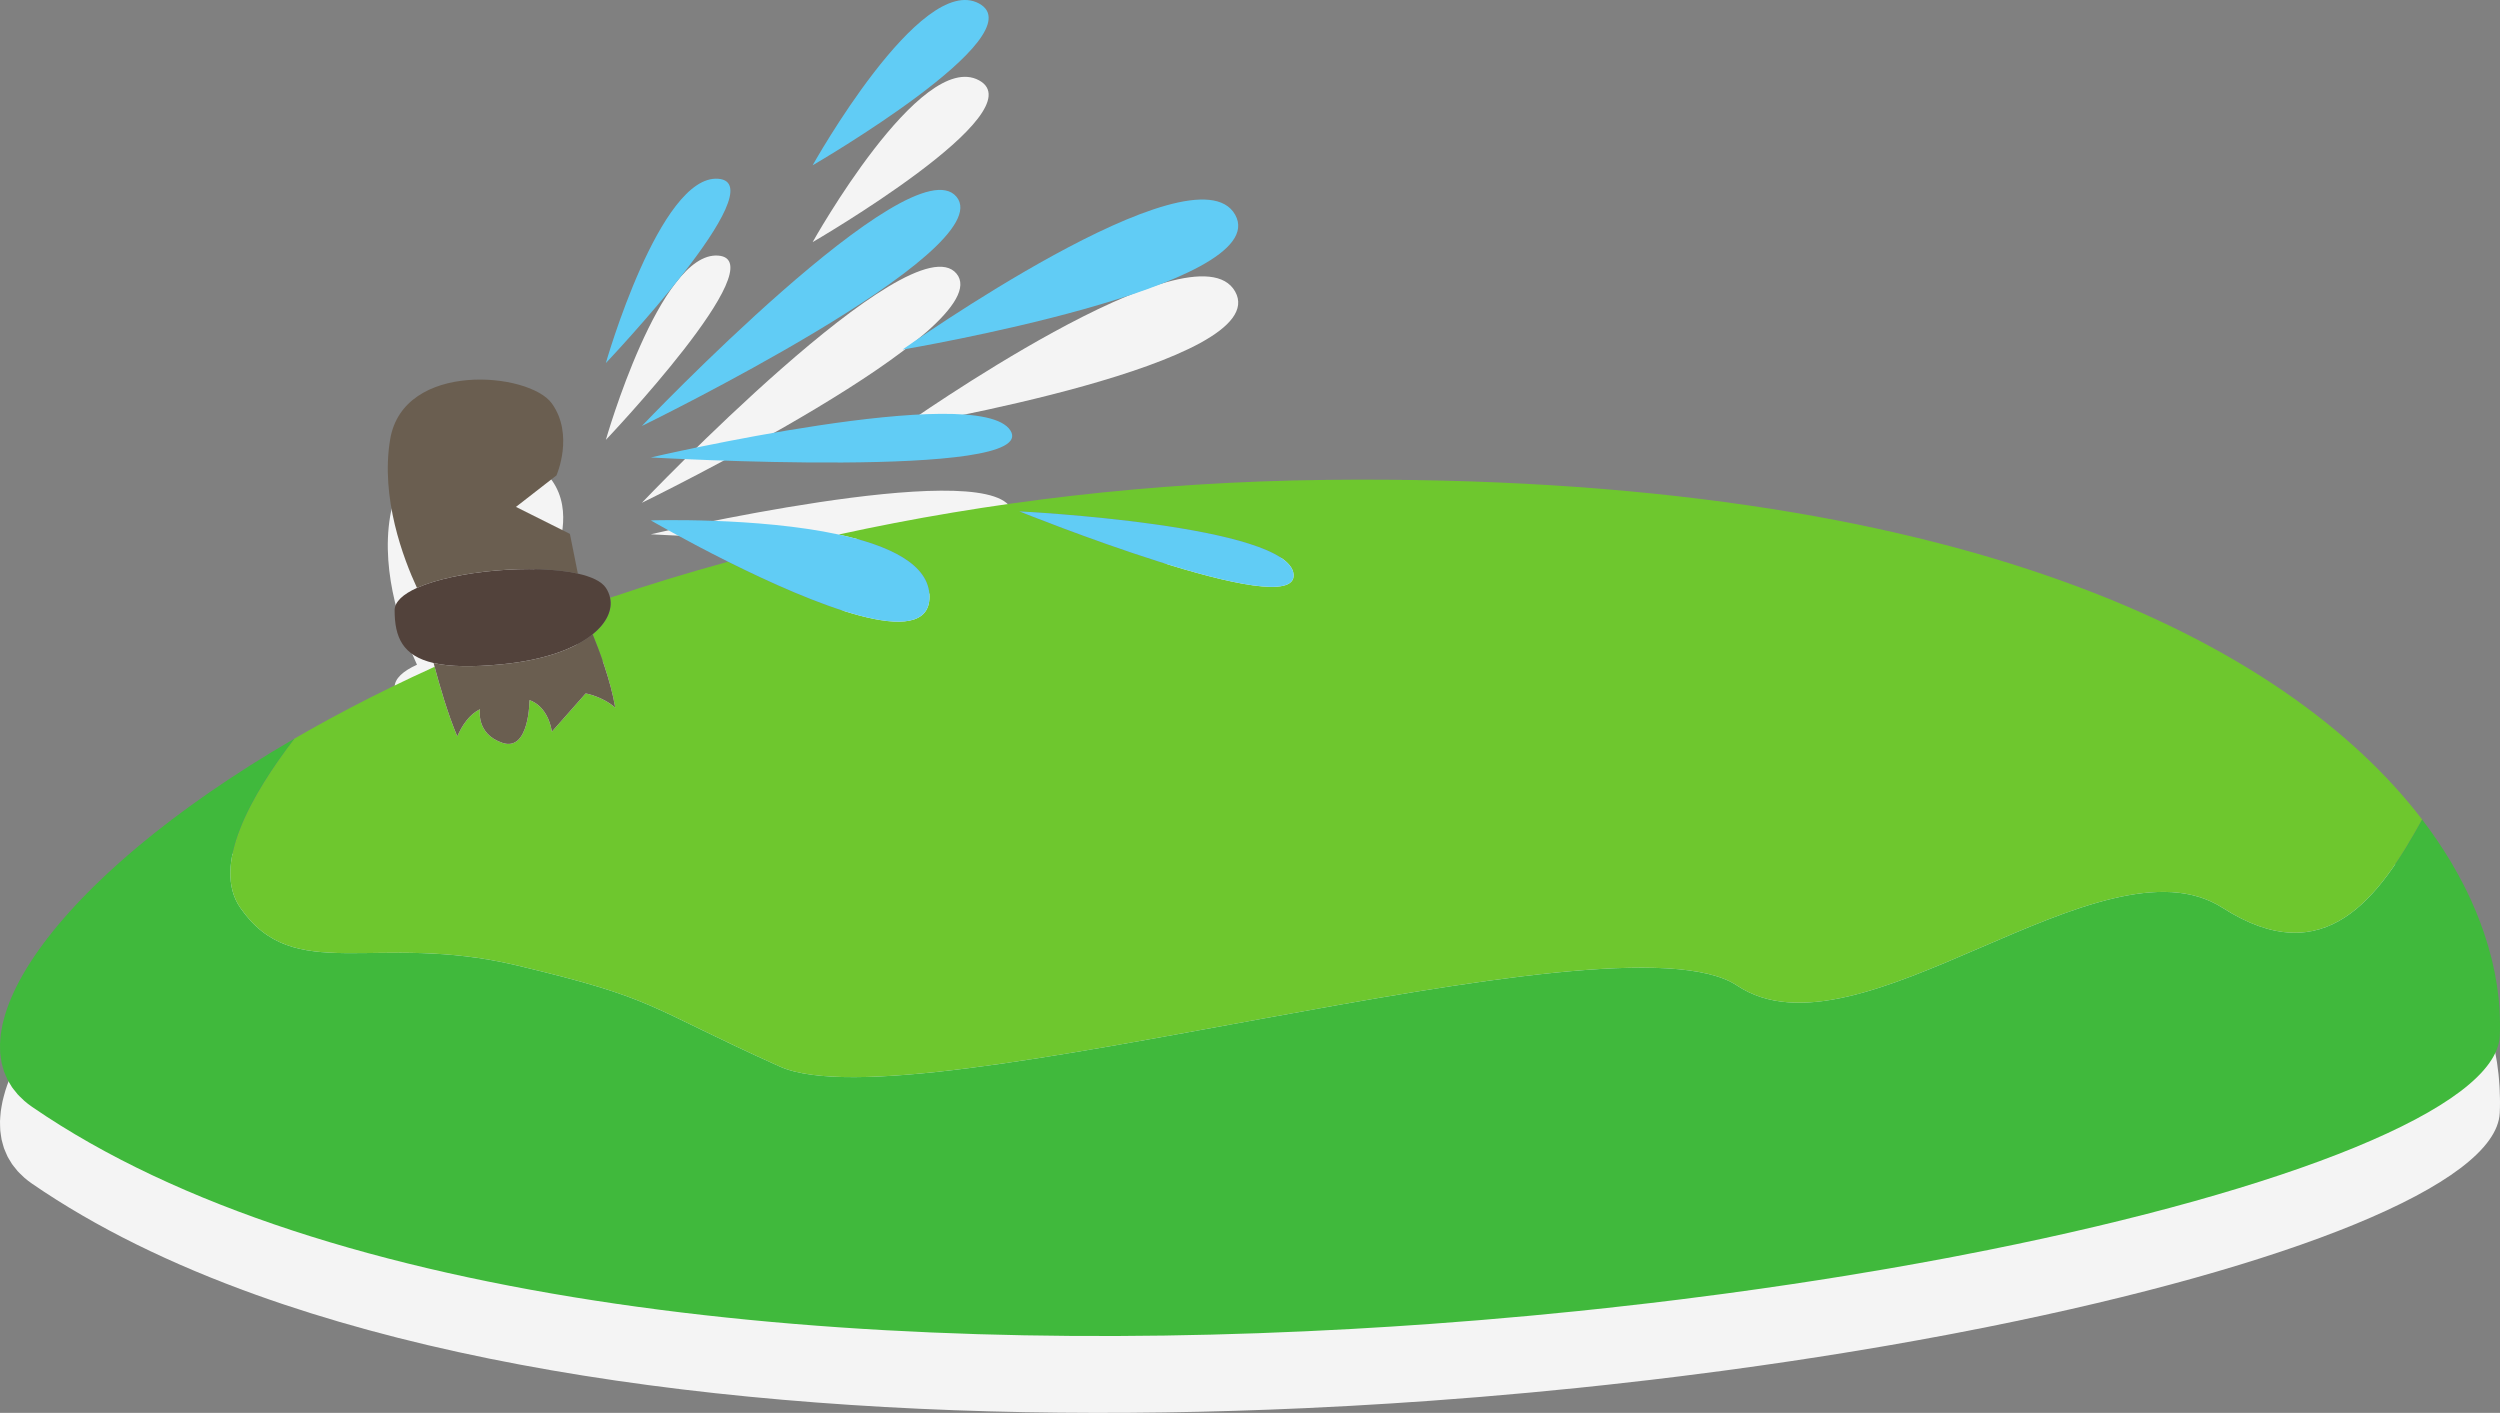 <?xml version="1.0" encoding="UTF-8" standalone="no"?>
<!-- Created with Inkscape (http://www.inkscape.org/) -->

<svg
   xmlns:dc="http://purl.org/dc/elements/1.1/"
   xmlns:cc="http://creativecommons.org/ns#"
   xmlns:rdf="http://www.w3.org/1999/02/22-rdf-syntax-ns#"
   xmlns:svg="http://www.w3.org/2000/svg"
   xmlns="http://www.w3.org/2000/svg"
   xmlns:sodipodi="http://sodipodi.sourceforge.net/DTD/sodipodi-0.dtd"
   xmlns:inkscape="http://www.inkscape.org/namespaces/inkscape"
   width="501.691"
   height="283.532"
   viewBox="0 0 501.691 283.532"
   id="svg5081"
   version="1.1"
   inkscape:version="0.91 r13725"
   sodipodi:docname="sprinkler.svg">
  <rect x="0" y="0" width="501.691" height="283.532" fill="#808080" stroke="none"/>
  <defs
     id="defs5083" />
  <sodipodi:namedview
     id="base"
     pagecolor="#ffffff"
     bordercolor="#666666"
     borderopacity="1.0"
     inkscape:pageopacity="0.0"
     inkscape:pageshadow="2"
     inkscape:zoom="0.35"
     inkscape:cx="-61.419425"
     inkscape:cy="-229.66249"
     inkscape:document-units="px"
     inkscape:current-layer="layer1"
     showgrid="false"
     inkscape:window-width="1244"
     inkscape:window-height="779"
     inkscape:window-x="36"
     inkscape:window-y="21"
     inkscape:window-maximized="1"
     units="px"
     fit-margin-top="0"
     fit-margin-left="0"
     fit-margin-right="0"
     fit-margin-bottom="0" />
  <g
     inkscape:label="Layer 1"
     inkscape:groupmode="layer"
     id="layer1"
     transform="translate(-23.44,-19.168)">
    <g
       id="g5010"
       transform="matrix(0.125,0,0,-0.125,-1158.944,1045.106)">
      <path
         inkscape:connector-curvature="0"
         id="path18"
         style="fill:#f4f4f4;fill-opacity:1;fill-rule:nonzero;stroke:none"
         d="m 9459.54,6392.3 c 0.24,-2.68 0.68,-5.29 1.08,-7.9 0.33,-2.2 0.6,-4.42 1.05,-6.57 0.55,-2.59 1.32,-5.09 2.04,-7.61 0.59,-2.05 1.09,-4.14 1.79,-6.14 0.88,-2.5 1.99,-4.89 3.05,-7.31 0.83,-1.9 1.55,-3.85 2.5,-5.7 1.23,-2.43 2.72,-4.74 4.14,-7.08 1.05,-1.72 1.97,-3.48 3.12,-5.15 1.66,-2.4 3.59,-4.68 5.46,-6.98 1.2,-1.47 2.26,-3.01 3.55,-4.44 2.24,-2.49 4.78,-4.83 7.28,-7.18 1.19,-1.12 2.24,-2.31 3.49,-3.4 3.89,-3.38 8.06,-6.62 12.54,-9.7 102.91,-70.75 224.12,-129.71 359.02,-178.2 462.55,-166.25 1085.95,-209.37 1684.15,-182.12 25,1.14 49.8,2.4 74.7,3.77 42.8,2.38 85.4,5.1 127.8,8.16 25.2,1.81 50.3,3.75 75.4,5.8 2,0.17 4.1,0.34 6.1,0.51 24.8,2.04 49.4,4.2 74,6.47 2.3,0.21 4.5,0.42 6.8,0.63 24.3,2.26 48.5,4.63 72.6,7.1 15.7,1.61 31.4,3.27 47,4.97 23.6,2.56 47,5.22 70.3,7.97 16,1.88 31.8,3.81 47.7,5.78 22.4,2.78 44.6,5.66 66.7,8.6 3.4,0.46 6.8,0.92 10.2,1.38 34.4,4.64 68.3,9.47 101.9,14.48 28.5,4.27 56.8,8.67 84.7,13.19 20.1,3.26 40.1,6.59 59.8,9.97 4.1,0.71 8.2,1.41 12.3,2.11 31.1,5.4 61.8,10.95 92,16.65 4.3,0.82 8.6,1.64 12.9,2.46 18.4,3.5 36.5,7.04 54.4,10.64 480.9,96.55 815.6,228.26 821.1,343.32 l 0,0.15 c 0.3,5.88 0.4,11.85 0.4,17.87 0,1.91 -0.1,3.85 -0.1,5.77 -0.1,4.25 -0.2,8.52 -0.4,12.83 -0.1,2.18 -0.2,4.38 -0.3,6.58 -0.3,4.25 -0.6,8.52 -1,12.81 -0.2,2.1 -0.4,4.19 -0.6,6.3 -0.6,4.92 -1.2,9.87 -1.9,14.85 -0.2,1.46 -0.4,2.9 -0.6,4.37 -2,13.31 -4.7,26.83 -8,40.52 -0.3,1.16 -0.6,2.32 -0.9,3.49 -1.5,5.71 -3,11.45 -4.7,17.22 -0.4,1.45 -0.8,2.91 -1.3,4.36 -1.7,5.78 -3.5,11.58 -5.5,17.41 -0.4,1.16 -0.8,2.31 -1.2,3.48 -4.3,12.5 -9.2,25.11 -14.6,37.8 -4,9.25 -8.2,18.53 -12.7,27.86 l -0.2,0.37 c -3.5,7.16 -7.3,14.34 -11.2,21.54 l -0.9,1.83 c -3.9,7.06 -7.9,14.14 -12.1,21.23 l -0.5,0.86 c -13.6,22.68 -28.9,45.45 -46.3,68.16 l 0,0.02 c -216,282.51 -737.6,556.64 -1758.8,545.3 -283.8,-3.16 -546.4,-35.84 -783.3,-87.74 -130.5,28.2 -301.6,22.7 -301.6,22.7 0,0 53.8,-31.25 124.1,-66.36 -65.5,-17.94 -128.7,-37.3 -189.5,-57.87 -1.2,5.55 -3.4,10.92 -6.8,15.99 -6.9,10.37 -23.1,17.87 -44.9,22.78 l -12.8,63.81 -86.6,43.3 65,50.51 c 0,0 28.8,64.95 -7.3,115.47 -36,50.51 -238.6,69 -259.7,-57.73 -15.7,-93.78 21.3,-191.29 43.1,-238.29 -22,-9.94 -35.9,-22.05 -35.9,-35.94 0,-42.86 12.6,-73.14 62.6,-84.63 0.5,-1.91 1,-3.94 1.6,-6.07 -81.5,-36.96 -156.6,-75.74 -225.02,-115.4 l 0.08,0.12 c -1.13,-0.66 -2.21,-1.33 -3.34,-1.99 -11.23,-6.53 -22.33,-13.09 -33.18,-19.67 -1.18,-0.71 -2.3,-1.43 -3.47,-2.14 -10.58,-6.44 -21.03,-12.89 -31.25,-19.36 -3.4,-2.16 -6.65,-4.31 -10.01,-6.47 -7.9,-5.06 -15.79,-10.13 -23.47,-15.2 -3.85,-2.55 -7.54,-5.1 -11.34,-7.65 -6.96,-4.68 -13.95,-9.36 -20.73,-14.05 -4.06,-2.81 -7.97,-5.62 -11.96,-8.44 -6.31,-4.43 -12.64,-8.87 -18.77,-13.31 -4.07,-2.94 -7.98,-5.88 -11.97,-8.82 -5.84,-4.31 -11.7,-8.61 -17.37,-12.91 -4.03,-3.06 -7.9,-6.1 -11.84,-9.15 -5.41,-4.19 -10.85,-8.38 -16.1,-12.56 -3.93,-3.12 -7.7,-6.23 -11.54,-9.34 -5.05,-4.11 -10.11,-8.21 -15,-12.3 -3.79,-3.17 -7.45,-6.33 -11.15,-9.49 -4.7,-4.02 -9.41,-8.04 -13.96,-12.04 -3.62,-3.19 -7.11,-6.36 -10.64,-9.54 -4.4,-3.97 -8.8,-7.94 -13.06,-11.89 -3.43,-3.2 -6.75,-6.37 -10.09,-9.55 -4.09,-3.9 -8.17,-7.8 -12.11,-11.67 -3.26,-3.21 -6.41,-6.4 -9.58,-9.6 -3.78,-3.83 -7.54,-7.64 -11.17,-11.44 -3.06,-3.2 -6.02,-6.39 -8.97,-9.56 -3.5,-3.76 -6.96,-7.52 -10.3,-11.25 -2.86,-3.19 -5.62,-6.36 -8.37,-9.52 -3.2,-3.69 -6.35,-7.37 -9.41,-11.03 -2.63,-3.15 -5.18,-6.28 -7.7,-9.41 -2.93,-3.63 -5.79,-7.25 -8.57,-10.85 -2.4,-3.11 -4.73,-6.21 -7.03,-9.29 -2.64,-3.56 -5.21,-7.1 -7.71,-10.63 -2.17,-3.07 -4.29,-6.12 -6.35,-9.17 -2.35,-3.47 -4.63,-6.93 -6.84,-10.37 -1.94,-3.02 -3.83,-6.04 -5.66,-9.03 -2.07,-3.4 -4.05,-6.77 -5.98,-10.13 -1.7,-2.97 -3.36,-5.92 -4.95,-8.85 -1.79,-3.32 -3.48,-6.61 -5.12,-9.88 -1.45,-2.9 -2.88,-5.79 -4.22,-8.66 -1.51,-3.23 -2.91,-6.43 -4.27,-9.62 -1.2,-2.82 -2.39,-5.63 -3.48,-8.42 -1.22,-3.15 -2.32,-6.26 -3.4,-9.36 -0.95,-2.74 -1.9,-5.48 -2.73,-8.18 -0.95,-3.06 -1.75,-6.07 -2.53,-9.07 -0.7,-2.65 -1.41,-5.31 -1.99,-7.91 -0.65,-2.97 -1.15,-5.88 -1.65,-8.79 -0.44,-2.55 -0.9,-5.11 -1.22,-7.62 -0.36,-2.87 -0.55,-5.68 -0.76,-8.5 -0.18,-2.44 -0.4,-4.89 -0.46,-7.29 -0.06,-2.77 0.05,-5.48 0.15,-8.19 0.08,-2.33 0.1,-4.67 0.3,-6.95" />
      <path
         inkscape:connector-curvature="0"
         id="path60"
         style="fill:#f4f4f4;fill-opacity:1;fill-rule:nonzero;stroke:none"
         d="m 10994.6,7768.29 c -72.2,86.6 -505.1,-368.03 -505.1,-368.03 0,0 577.3,281.44 505.1,368.03" />
      <path
         inkscape:connector-curvature="0"
         id="path62"
         style="fill:#f4f4f4;fill-opacity:1;fill-rule:nonzero;stroke:none"
         d="m 10612.1,7797.16 c -93.8,7.22 -180.4,-295.87 -180.4,-295.87 0,0 274.3,288.65 180.4,295.87" />
      <path
         inkscape:connector-curvature="0"
         id="path64"
         style="fill:#f4f4f4;fill-opacity:1;fill-rule:nonzero;stroke:none"
         d="m 10503.9,7349.75 c 0,0 627.8,-36.08 577.3,43.29 -50.5,79.38 -577.3,-43.29 -577.3,-43.29" />
      <path
         inkscape:connector-curvature="0"
         id="path66"
         style="fill:#f4f4f4;fill-opacity:1;fill-rule:nonzero;stroke:none"
         d="m 11442,7739.43 c -64.9,115.46 -534,-216.49 -534,-216.49 0,0 599,101.03 534,216.49" />
      <path
         inkscape:connector-curvature="0"
         id="path68"
         style="fill:#f4f4f4;fill-opacity:1;fill-rule:nonzero;stroke:none"
         d="m 11030.7,8078.6 c -93.8,50.51 -267,-259.79 -267,-259.79 0,0 360.8,209.27 267,259.79" />
      <path
         inkscape:connector-curvature="0"
         id="path224"
         style="fill:#6ec72e;fill-opacity:1;fill-rule:nonzero;stroke:none"
         d="m 13468.3,6621.29 c 0.7,-4.98 1.3,-9.93 1.9,-14.84 -0.6,4.91 -1.2,9.86 -1.9,14.84" />
      <path
         inkscape:connector-curvature="0"
         id="path226"
         style="fill:#6ec72e;fill-opacity:1;fill-rule:nonzero;stroke:none"
         d="m 13472.1,6580.75 c 0.2,-4.31 0.3,-8.58 0.4,-12.83 -0.1,4.25 -0.2,8.52 -0.4,12.83" />
      <path
         inkscape:connector-curvature="0"
         id="path228"
         style="fill:#6ec72e;fill-opacity:1;fill-rule:nonzero;stroke:none"
         d="m 13470.8,6600.15 c 0.4,-4.3 0.7,-8.57 1,-12.81 -0.3,4.24 -0.6,8.51 -1,12.81" />
      <path
         inkscape:connector-curvature="0"
         id="path230"
         style="fill:#6ec72e;fill-opacity:1;fill-rule:nonzero;stroke:none"
         d="m 9483.77,6455.22 c -1.87,2.3 -3.8,4.57 -5.46,6.97 1.66,-2.4 3.59,-4.67 5.46,-6.97" />
      <path
         inkscape:connector-curvature="0"
         id="path232"
         style="fill:#6ec72e;fill-opacity:1;fill-rule:nonzero;stroke:none"
         d="m 13407.4,6799.71 c 3.9,-7.19 7.7,-14.38 11.2,-21.54 -3.5,7.17 -7.3,14.35 -11.2,21.54" />
      <path
         inkscape:connector-curvature="0"
         id="path234"
         style="fill:#6ec72e;fill-opacity:1;fill-rule:nonzero;stroke:none"
         d="m 13418.8,6777.81 c 10.8,-22.12 19.9,-44.05 27.3,-65.67 -7.4,21.62 -16.5,43.55 -27.3,65.67" />
      <path
         inkscape:connector-curvature="0"
         id="path236"
         style="fill:#6ec72e;fill-opacity:1;fill-rule:nonzero;stroke:none"
         d="m 13472.6,6562.15 c 0,-6.01 -0.1,-11.98 -0.4,-17.87 0.3,5.89 0.4,11.86 0.4,17.87" />
      <path
         inkscape:connector-curvature="0"
         id="path238"
         style="fill:#6ec72e;fill-opacity:1;fill-rule:nonzero;stroke:none"
         d="m 13454.1,6686.9 c 1.7,-5.77 3.2,-11.52 4.7,-17.23 -1.5,5.71 -3,11.46 -4.7,17.23" />
      <path
         inkscape:connector-curvature="0"
         id="path240"
         style="fill:#6ec72e;fill-opacity:1;fill-rule:nonzero;stroke:none"
         d="m 13459.7,6666.19 c 3.3,-13.7 6,-27.22 8,-40.53 -2,13.31 -4.7,26.83 -8,40.53" />
      <path
         inkscape:connector-curvature="0"
         id="path242"
         style="fill:#6ec72e;fill-opacity:1;fill-rule:nonzero;stroke:none"
         d="m 13447.3,6708.67 c 2,-5.83 3.8,-11.64 5.5,-17.42 -1.7,5.78 -3.5,11.59 -5.5,17.42" />
      <path
         inkscape:connector-curvature="0"
         id="path244"
         style="fill:#6ec72e;fill-opacity:1;fill-rule:nonzero;stroke:none"
         d="m 11911.8,6094.88 c -24.6,-2.27 -49.2,-4.42 -74,-6.47 24.8,2.05 49.5,4.2 74,6.47" />
      <path
         inkscape:connector-curvature="0"
         id="path246"
         style="fill:#6ec72e;fill-opacity:1;fill-rule:nonzero;stroke:none"
         d="m 13394.4,6822.77 c 4.2,-7.09 8.2,-14.17 12.1,-21.23 -3.9,7.06 -7.9,14.14 -12.1,21.23" />
      <path
         inkscape:connector-curvature="0"
         id="path248"
         style="fill:#6ec72e;fill-opacity:1;fill-rule:nonzero;stroke:none"
         d="m 11991.2,6102.61 c -24.1,-2.47 -48.3,-4.84 -72.6,-7.1 24.3,2.26 48.5,4.63 72.6,7.1" />
      <path
         inkscape:connector-curvature="0"
         id="path250"
         style="fill:#6ec72e;fill-opacity:1;fill-rule:nonzero;stroke:none"
         d="m 9494.6,6443.59 c -2.5,2.35 -5.04,4.7 -7.28,7.18 2.24,-2.48 4.78,-4.83 7.28,-7.18" />
      <path
         inkscape:connector-curvature="0"
         id="path252"
         style="fill:#6ec72e;fill-opacity:1;fill-rule:nonzero;stroke:none"
         d="m 12108.5,6115.55 c -23.3,-2.75 -46.7,-5.41 -70.3,-7.97 23.6,2.56 47,5.22 70.3,7.97" />
      <path
         inkscape:connector-curvature="0"
         id="path254"
         style="fill:#6ec72e;fill-opacity:1;fill-rule:nonzero;stroke:none"
         d="m 12335,6145.8 c -33.6,-5.02 -67.5,-9.85 -101.9,-14.49 34.4,4.64 68.3,9.47 101.9,14.49" />
      <path
         inkscape:connector-curvature="0"
         id="path256"
         style="fill:#6ec72e;fill-opacity:1;fill-rule:nonzero;stroke:none"
         d="m 12222.9,6129.94 c -22.1,-2.95 -44.3,-5.82 -66.7,-8.61 22.4,2.79 44.6,5.66 66.7,8.61" />
      <path
         inkscape:connector-curvature="0"
         id="path258"
         style="fill:#6ec72e;fill-opacity:1;fill-rule:nonzero;stroke:none"
         d="m 12583.8,6187.71 c -30.2,-5.69 -60.9,-11.24 -92,-16.64 31.1,5.4 61.8,10.95 92,16.64" />
      <path
         inkscape:connector-curvature="0"
         id="path260"
         style="fill:#6ec72e;fill-opacity:1;fill-rule:nonzero;stroke:none"
         d="m 12479.5,6168.96 c -19.7,-3.39 -39.7,-6.71 -59.8,-9.98 20.1,3.27 40.1,6.59 59.8,9.98" />
      <path
         inkscape:connector-curvature="0"
         id="path262"
         style="fill:#6ec72e;fill-opacity:1;fill-rule:nonzero;stroke:none"
         d="m 12651.1,6200.81 c -17.9,-3.59 -36,-7.14 -54.4,-10.63 18.4,3.49 36.5,7.04 54.4,10.63" />
      <path
         inkscape:connector-curvature="0"
         id="path264"
         style="fill:#6ec72e;fill-opacity:1;fill-rule:nonzero;stroke:none"
         d="m 11831.7,6087.9 c -25.1,-2.05 -50.2,-3.98 -75.4,-5.8 25.2,1.82 50.3,3.75 75.4,5.8" />
      <path
         inkscape:connector-curvature="0"
         id="path266"
         style="fill:#6ec72e;fill-opacity:1;fill-rule:nonzero;stroke:none"
         d="m 9485.8,6624.21 c 1.64,3.28 3.33,6.56 5.12,9.88 -1.79,-3.32 -3.48,-6.6 -5.12,-9.88" />
      <path
         inkscape:connector-curvature="0"
         id="path268"
         style="fill:#6ec72e;fill-opacity:1;fill-rule:nonzero;stroke:none"
         d="m 9507.51,6662.1 c 2.21,3.44 4.49,6.9 6.84,10.38 -2.35,-3.48 -4.63,-6.94 -6.84,-10.38" />
      <path
         inkscape:connector-curvature="0"
         id="path270"
         style="fill:#6ec72e;fill-opacity:1;fill-rule:nonzero;stroke:none"
         d="m 9495.87,6642.94 c 1.93,3.36 3.91,6.73 5.98,10.13 -2.07,-3.4 -4.05,-6.77 -5.98,-10.13" />
      <path
         inkscape:connector-curvature="0"
         id="path272"
         style="fill:#6ec72e;fill-opacity:1;fill-rule:nonzero;stroke:none"
         d="m 9520.7,6681.65 c 2.5,3.52 5.07,7.07 7.71,10.62 -2.64,-3.56 -5.21,-7.1 -7.71,-10.62" />
      <path
         inkscape:connector-curvature="0"
         id="path274"
         style="fill:#6ec72e;fill-opacity:1;fill-rule:nonzero;stroke:none"
         d="m 9551.71,6721.83 c 3.06,3.66 6.21,7.34 9.41,11.02 -3.2,-3.69 -6.35,-7.36 -9.41,-11.02" />
      <path
         inkscape:connector-curvature="0"
         id="path276"
         style="fill:#6ec72e;fill-opacity:1;fill-rule:nonzero;stroke:none"
         d="m 9535.44,6701.56 c 2.78,3.6 5.64,7.22 8.57,10.85 -2.93,-3.63 -5.79,-7.25 -8.57,-10.85" />
      <path
         inkscape:connector-curvature="0"
         id="path278"
         style="fill:#6ec72e;fill-opacity:1;fill-rule:nonzero;stroke:none"
         d="m 9465.17,6570.9 c 0.78,3.01 1.58,6.02 2.53,9.08 -0.95,-3.06 -1.75,-6.07 -2.53,-9.08" />
      <path
         inkscape:connector-curvature="0"
         id="path280"
         style="fill:#6ec72e;fill-opacity:1;fill-rule:nonzero;stroke:none"
         d="m 9459.55,6538.09 c 0.21,2.81 0.4,5.62 0.76,8.5 -0.36,-2.88 -0.55,-5.69 -0.76,-8.5" />
      <path
         inkscape:connector-curvature="0"
         id="path282"
         style="fill:#6ec72e;fill-opacity:1;fill-rule:nonzero;stroke:none"
         d="m 9461.53,6554.2 c 0.5,2.91 1,5.82 1.65,8.79 -0.65,-2.97 -1.15,-5.88 -1.65,-8.79" />
      <path
         inkscape:connector-curvature="0"
         id="path284"
         style="fill:#6ec72e;fill-opacity:1;fill-rule:nonzero;stroke:none"
         d="m 13347.6,6891.79 c 17.4,-22.71 32.7,-45.48 46.3,-68.16 -13.6,22.69 -28.9,45.45 -46.3,68.16" />
      <path
         inkscape:connector-curvature="0"
         id="path286"
         style="fill:#6ec72e;fill-opacity:1;fill-rule:nonzero;stroke:none"
         d="m 9569.49,6742.37 c 3.34,3.74 6.8,7.49 10.3,11.25 -3.5,-3.76 -6.96,-7.51 -10.3,-11.25" />
      <path
         inkscape:connector-curvature="0"
         id="path288"
         style="fill:#6ec72e;fill-opacity:1;fill-rule:nonzero;stroke:none"
         d="m 9477.31,6605.93 c 1.36,3.19 2.76,6.39 4.27,9.63 -1.51,-3.24 -2.91,-6.44 -4.27,-9.63" />
      <path
         inkscape:connector-curvature="0"
         id="path290"
         style="fill:#6ec72e;fill-opacity:1;fill-rule:nonzero;stroke:none"
         d="m 9470.43,6588.15 c 1.08,3.1 2.18,6.21 3.4,9.36 -1.22,-3.15 -2.32,-6.26 -3.4,-9.36" />
      <path
         inkscape:connector-curvature="0"
         id="path292"
         style="fill:#6ec72e;fill-opacity:1;fill-rule:nonzero;stroke:none"
         d="m 9764.34,6913.49 c 6.13,4.43 12.46,8.87 18.77,13.31 -6.31,-4.44 -12.64,-8.88 -18.77,-13.31" />
      <path
         inkscape:connector-curvature="0"
         id="path294"
         style="fill:#6ec72e;fill-opacity:1;fill-rule:nonzero;stroke:none"
         d="m 9795.07,6935.24 c 6.78,4.68 13.77,9.36 20.73,14.04 -6.96,-4.68 -13.95,-9.36 -20.73,-14.04" />
      <path
         inkscape:connector-curvature="0"
         id="path296"
         style="fill:#6ec72e;fill-opacity:1;fill-rule:nonzero;stroke:none"
         d="m 9735,6891.75 c 5.67,4.3 11.53,8.6 17.37,12.91 -5.84,-4.31 -11.7,-8.61 -17.37,-12.91" />
      <path
         inkscape:connector-curvature="0"
         id="path298"
         style="fill:#6ec72e;fill-opacity:1;fill-rule:nonzero;stroke:none"
         d="m 9588.76,6763.18 c 3.63,3.8 7.39,7.62 11.17,11.44 -3.78,-3.82 -7.54,-7.64 -11.17,-11.44" />
      <path
         inkscape:connector-curvature="0"
         id="path300"
         style="fill:#6ec72e;fill-opacity:1;fill-rule:nonzero;stroke:none"
         d="m 9860.62,6978.6 c 10.22,6.47 20.67,12.92 31.25,19.36 -10.58,-6.44 -21.03,-12.89 -31.25,-19.36" />
      <path
         inkscape:connector-curvature="0"
         id="path302"
         style="fill:#6ec72e;fill-opacity:1;fill-rule:nonzero;stroke:none"
         d="m 9827.14,6956.93 c 7.68,5.08 15.57,10.14 23.47,15.2 -7.9,-5.06 -15.79,-10.12 -23.47,-15.2" />
      <path
         inkscape:connector-curvature="0"
         id="path304"
         style="fill:#6ec72e;fill-opacity:1;fill-rule:nonzero;stroke:none"
         d="m 9707.06,6870.05 c 5.25,4.18 10.69,8.36 16.1,12.55 -5.41,-4.19 -10.85,-8.37 -16.1,-12.55" />
      <path
         inkscape:connector-curvature="0"
         id="path306"
         style="fill:#6ec72e;fill-opacity:1;fill-rule:nonzero;stroke:none"
         d="m 9631.71,6805.44 c 4.26,3.95 8.66,7.92 13.06,11.89 -4.4,-3.97 -8.8,-7.94 -13.06,-11.89" />
      <path
         inkscape:connector-curvature="0"
         id="path308"
         style="fill:#6ec72e;fill-opacity:1;fill-rule:nonzero;stroke:none"
         d="m 9609.51,6784.22 c 3.94,3.88 8.02,7.77 12.11,11.67 -4.09,-3.9 -8.17,-7.79 -12.11,-11.67" />
      <path
         inkscape:connector-curvature="0"
         id="path310"
         style="fill:#6ec72e;fill-opacity:1;fill-rule:nonzero;stroke:none"
         d="m 9680.52,6848.41 c 4.89,4.09 9.95,8.19 15,12.29 -5.05,-4.1 -10.11,-8.2 -15,-12.29" />
      <path
         inkscape:connector-curvature="0"
         id="path312"
         style="fill:#6ec72e;fill-opacity:1;fill-rule:nonzero;stroke:none"
         d="m 9655.41,6826.87 c 4.55,4.01 9.26,8.03 13.96,12.04 -4.7,-4.01 -9.41,-8.03 -13.96,-12.04" />
      <path
         inkscape:connector-curvature="0"
         id="path314"
         style="fill:#6ec72e;fill-opacity:1;fill-rule:nonzero;stroke:none"
         d="m 11535.8,7285.48 c 7.3,-79.38 -440.2,101.03 -440.2,101.03 0,0 433,-21.65 440.2,-101.03 z M 9844.91,6750.03 c 86.59,-124.84 216.49,-38.25 443.79,-92.37 227.3,-54.12 205.7,-64.95 422.2,-162.37 216.5,-97.42 1342.2,259.79 1537,129.9 194.9,-129.9 584.6,249.68 779.4,124.84 164.2,-105.22 251.5,16.63 320.3,141.78 -216,282.51 -737.6,556.65 -1758.8,545.3 -283.8,-3.15 -546.4,-35.84 -783.3,-87.74 80.6,-17.41 145.8,-47.65 145.8,-99.97 0,-89.56 -190.8,-9.79 -323.3,56.32 -65.5,-17.95 -128.7,-37.31 -189.5,-57.87 4,-18.98 -5,-40.03 -28,-58.61 10.4,-25.38 29.2,-74.98 36.3,-117.77 -21,18.28 -47.5,22.78 -47.5,22.78 l -54.2,-61.34 c -7.2,43.3 -36,50.51 -36,50.51 0,0 0,-82.99 -43.3,-68.55 -43.3,14.43 -36.1,54.12 -36.1,54.12 -17.4,-8.67 -28.8,-26.02 -36.5,-43.71 -15.4,36.17 -28.8,83.13 -36.4,111.77 -96.2,-43.64 -183.65,-89.79 -261.46,-136.95 11.95,7.25 24.12,14.47 36.52,21.66 -69.07,-89.88 -134.05,-203.83 -86.95,-271.73" />
      <path
         inkscape:connector-curvature="0"
         id="path316"
         style="fill:#6ec72e;fill-opacity:1;fill-rule:nonzero;stroke:none"
         d="m 9459.24,6522.6 c -0.1,2.71 -0.21,5.42 -0.15,8.19 -0.07,-2.77 0.05,-5.48 0.15,-8.19" />
      <path
         inkscape:connector-curvature="0"
         id="path318"
         style="fill:#6ec72e;fill-opacity:1;fill-rule:nonzero;stroke:none"
         d="m 9460.62,6507.75 c -0.4,2.62 -0.84,5.22 -1.08,7.9 0.24,-2.68 0.68,-5.28 1.08,-7.9" />
      <path
         inkscape:connector-curvature="0"
         id="path320"
         style="fill:#6ec72e;fill-opacity:1;fill-rule:nonzero;stroke:none"
         d="m 9475.19,6467.34 c -1.42,2.34 -2.91,4.65 -4.14,7.08 1.23,-2.43 2.72,-4.74 4.14,-7.08" />
      <path
         inkscape:connector-curvature="0"
         id="path322"
         style="fill:#6ec72e;fill-opacity:1;fill-rule:nonzero;stroke:none"
         d="m 9510.63,6430.49 c -4.48,3.08 -8.65,6.32 -12.54,9.7 3.89,-3.38 8.06,-6.62 12.54,-9.7 470.41,-323.41 1323.47,-400.58 2117.87,-356.54 -794.4,-44.04 -1647.46,33.13 -2117.87,356.54" />
      <path
         inkscape:connector-curvature="0"
         id="path324"
         style="fill:#6ec72e;fill-opacity:1;fill-rule:nonzero;stroke:none"
         d="m 9463.71,6493.58 c -0.72,2.52 -1.49,5.01 -2.04,7.61 0.55,-2.6 1.32,-5.09 2.04,-7.61" />
      <path
         inkscape:connector-curvature="0"
         id="path326"
         style="fill:#6ec72e;fill-opacity:1;fill-rule:nonzero;stroke:none"
         d="m 9468.55,6480.12 c -1.06,2.42 -2.17,4.81 -3.05,7.31 0.88,-2.5 1.99,-4.89 3.05,-7.31" />
      <path
         inkscape:connector-curvature="0"
         id="path328"
         style="fill:#40b93c;fill-opacity:1;fill-rule:nonzero;stroke:none"
         d="m 9459.54,6515.65 c 0.24,-2.68 0.68,-5.28 1.08,-7.9 0.33,-2.19 0.6,-4.42 1.05,-6.56 0.55,-2.6 1.32,-5.09 2.04,-7.61 0.59,-2.06 1.09,-4.14 1.79,-6.15 0.88,-2.5 1.99,-4.89 3.05,-7.31 0.83,-1.9 1.55,-3.85 2.5,-5.7 1.23,-2.43 2.72,-4.74 4.14,-7.08 1.05,-1.72 1.97,-3.48 3.12,-5.15 1.66,-2.4 3.59,-4.67 5.46,-6.97 1.2,-1.48 2.26,-3.02 3.55,-4.45 2.24,-2.48 4.78,-4.83 7.28,-7.18 1.19,-1.12 2.24,-2.31 3.49,-3.4 3.89,-3.38 8.06,-6.62 12.54,-9.7 470.41,-323.41 1323.47,-400.58 2117.87,-356.54 42.8,2.37 85.4,5.09 127.8,8.15 25.2,1.82 50.3,3.75 75.4,5.8 2,0.17 4.1,0.34 6.1,0.51 24.8,2.05 49.4,4.2 74,6.47 2.3,0.21 4.5,0.42 6.8,0.63 24.3,2.26 48.5,4.63 72.6,7.1 15.7,1.62 31.4,3.27 47,4.97 23.6,2.56 47,5.22 70.3,7.97 16,1.89 31.8,3.81 47.7,5.78 22.4,2.79 44.6,5.66 66.7,8.61 3.4,0.45 6.8,0.91 10.2,1.37 34.4,4.64 68.3,9.47 101.9,14.49 28.5,4.26 56.8,8.66 84.7,13.18 20.1,3.27 40.1,6.59 59.8,9.98 4.1,0.7 8.2,1.4 12.3,2.11 31.1,5.4 61.8,10.95 92,16.64 4.3,0.82 8.6,1.64 12.9,2.47 18.4,3.49 36.5,7.04 54.4,10.63 480.9,96.56 815.6,228.26 821.1,343.33 l 0,0.14 c 0.3,5.89 0.4,11.86 0.4,17.87 0,1.91 -0.1,3.85 -0.1,5.77 -0.1,4.25 -0.2,8.52 -0.4,12.83 -0.1,2.19 -0.2,4.39 -0.3,6.59 -0.3,4.24 -0.6,8.51 -1,12.81 -0.2,2.09 -0.4,4.19 -0.6,6.3 -0.6,4.91 -1.2,9.86 -1.9,14.84 -0.2,1.46 -0.4,2.91 -0.6,4.37 -2,13.31 -4.7,26.83 -8,40.53 -0.3,1.15 -0.6,2.32 -0.9,3.48 -1.5,5.71 -3,11.46 -4.7,17.23 -0.4,1.45 -0.8,2.9 -1.3,4.35 -1.7,5.78 -3.5,11.59 -5.5,17.42 -0.4,1.15 -0.8,2.31 -1.2,3.47 -7.4,21.62 -16.5,43.55 -27.3,65.67 l -0.2,0.36 c -3.5,7.16 -7.3,14.35 -11.2,21.54 l -0.9,1.83 c -3.9,7.06 -7.9,14.14 -12.1,21.23 l -0.5,0.86 c -13.6,22.68 -28.9,45.45 -46.3,68.16 l 0,0.02 c -68.8,-125.15 -156.1,-247 -320.3,-141.78 -194.8,124.84 -584.5,-254.74 -779.4,-124.84 -194.8,129.89 -1320.5,-227.32 -1537,-129.9 -216.5,97.42 -194.9,108.25 -422.2,162.37 -227.3,54.12 -357.2,-32.47 -443.79,92.37 -47.1,67.9 17.88,181.85 86.95,271.73 -12.4,-7.19 -24.57,-14.41 -36.52,-21.66 -1.18,-0.71 -2.3,-1.43 -3.47,-2.14 -10.58,-6.44 -21.03,-12.89 -31.25,-19.36 -3.4,-2.15 -6.65,-4.31 -10.01,-6.47 -7.9,-5.06 -15.79,-10.12 -23.47,-15.2 -3.85,-2.55 -7.54,-5.1 -11.34,-7.65 -6.96,-4.68 -13.95,-9.36 -20.73,-14.04 -4.06,-2.82 -7.97,-5.63 -11.96,-8.44 -6.31,-4.44 -12.64,-8.88 -18.77,-13.31 -4.07,-2.95 -7.98,-5.89 -11.97,-8.83 -5.84,-4.31 -11.7,-8.61 -17.37,-12.91 -4.03,-3.05 -7.9,-6.1 -11.84,-9.15 -5.41,-4.19 -10.85,-8.37 -16.1,-12.55 -3.93,-3.12 -7.7,-6.24 -11.54,-9.35 -5.05,-4.1 -10.11,-8.2 -15,-12.29 -3.79,-3.18 -7.45,-6.33 -11.15,-9.5 -4.7,-4.01 -9.41,-8.03 -13.96,-12.04 -3.62,-3.19 -7.11,-6.36 -10.64,-9.54 -4.4,-3.97 -8.8,-7.94 -13.06,-11.89 -3.43,-3.19 -6.75,-6.37 -10.09,-9.55 -4.09,-3.9 -8.17,-7.79 -12.11,-11.67 -3.26,-3.21 -6.41,-6.4 -9.58,-9.6 -3.78,-3.82 -7.54,-7.64 -11.17,-11.44 -3.06,-3.2 -6.02,-6.38 -8.97,-9.56 -3.5,-3.76 -6.96,-7.51 -10.3,-11.25 -2.86,-3.19 -5.62,-6.35 -8.37,-9.52 -3.2,-3.68 -6.35,-7.36 -9.41,-11.02 -2.63,-3.16 -5.18,-6.29 -7.7,-9.42 -2.93,-3.63 -5.79,-7.25 -8.57,-10.85 -2.4,-3.11 -4.73,-6.2 -7.03,-9.29 -2.64,-3.55 -5.21,-7.1 -7.71,-10.62 -2.17,-3.07 -4.29,-6.13 -6.35,-9.17 -2.35,-3.48 -4.63,-6.94 -6.84,-10.38 -1.94,-3.02 -3.83,-6.03 -5.66,-9.03 -2.07,-3.4 -4.05,-6.77 -5.98,-10.13 -1.7,-2.96 -3.36,-5.92 -4.95,-8.85 -1.79,-3.32 -3.48,-6.6 -5.12,-9.88 -1.45,-2.9 -2.88,-5.79 -4.22,-8.65 -1.51,-3.24 -2.91,-6.44 -4.27,-9.63 -1.2,-2.82 -2.39,-5.63 -3.48,-8.42 -1.22,-3.15 -2.32,-6.26 -3.4,-9.36 -0.95,-2.73 -1.9,-5.47 -2.73,-8.17 -0.95,-3.06 -1.75,-6.07 -2.53,-9.08 -0.7,-2.65 -1.41,-5.3 -1.99,-7.91 -0.65,-2.97 -1.15,-5.88 -1.65,-8.79 -0.44,-2.55 -0.9,-5.1 -1.22,-7.61 -0.36,-2.88 -0.55,-5.69 -0.76,-8.5 -0.18,-2.45 -0.4,-4.9 -0.46,-7.3 -0.06,-2.77 0.05,-5.48 0.15,-8.19 0.08,-2.33 0.1,-4.67 0.3,-6.95" />
      <path
         inkscape:connector-curvature="0"
         id="path752"
         style="fill:#6a5e50;fill-opacity:1;fill-rule:nonzero;stroke:none"
         d="m 10386.8,7286.61 -12.8,63.81 -86.6,43.3 65,50.52 c 0,0 28.8,64.94 -7.3,115.46 -36,50.51 -238.6,69 -259.7,-57.73 -15.7,-93.78 21.3,-191.29 43.1,-238.28 61.9,27.86 188.6,38.61 258.3,22.92" />
      <path
         inkscape:connector-curvature="0"
         id="path754"
         style="fill:#6a5e50;fill-opacity:1;fill-rule:nonzero;stroke:none"
         d="m 10229.7,7068.99 c 0,0 -7.2,-39.69 36.1,-54.12 43.3,-14.44 43.3,68.55 43.3,68.55 0,0 28.8,-7.21 36,-50.51 l 54.2,61.34 c 0,0 26.5,-4.5 47.5,-22.78 -7.1,42.79 -25.9,92.39 -36.3,117.77 -27.5,-22.37 -75.1,-41.13 -144.7,-48.09 -49.1,-4.9 -84.8,-3.96 -110.6,1.96 0.5,-1.91 1,-3.94 1.6,-6.06 7.6,-28.64 21,-75.6 36.4,-111.77 7.7,17.69 19.1,35.04 36.5,43.71" />
      <path
         inkscape:connector-curvature="0"
         id="path756"
         style="fill:#52423b;fill-opacity:1;fill-rule:nonzero;stroke:none"
         d="m 10265.8,7141.15 c 69.6,6.96 117.2,25.72 144.7,48.09 23,18.58 32,39.63 28,58.61 -1.2,5.54 -3.4,10.91 -6.8,15.98 -6.9,10.37 -23.1,17.87 -44.9,22.78 -69.7,15.69 -196.4,4.94 -258.3,-22.92 -22,-9.95 -35.9,-22.06 -35.9,-35.94 0,-42.87 12.6,-73.14 62.6,-84.64 25.8,-5.92 61.5,-6.86 110.6,-1.96" />
      <path
         inkscape:connector-curvature="0"
         id="path758"
         style="fill:#61ccf5;fill-opacity:1;fill-rule:nonzero;stroke:none"
         d="m 10994.6,7891.65 c -72.2,86.59 -505.1,-368.03 -505.1,-368.03 0,0 577.3,281.43 505.1,368.03" />
      <path
         inkscape:connector-curvature="0"
         id="path760"
         style="fill:#61ccf5;fill-opacity:1;fill-rule:nonzero;stroke:none"
         d="m 10612.1,7920.51 c -93.8,7.22 -180.4,-295.87 -180.4,-295.87 0,0 274.3,288.66 180.4,295.87" />
      <path
         inkscape:connector-curvature="0"
         id="path762"
         style="fill:#61ccf5;fill-opacity:1;fill-rule:nonzero;stroke:none"
         d="m 10503.9,7473.1 c 0,0 627.8,-36.08 577.3,43.3 -50.5,79.38 -577.3,-43.3 -577.3,-43.3" />
      <path
         inkscape:connector-curvature="0"
         id="path764"
         style="fill:#61ccf5;fill-opacity:1;fill-rule:nonzero;stroke:none"
         d="m 10951.3,7249.4 c 0,52.32 -65.2,82.56 -145.8,99.97 -130.5,28.21 -301.6,22.7 -301.6,22.7 0,0 53.8,-31.25 124.1,-66.35 132.5,-66.11 323.3,-145.88 323.3,-56.32" />
      <path
         inkscape:connector-curvature="0"
         id="path766"
         style="fill:#61ccf5;fill-opacity:1;fill-rule:nonzero;stroke:none"
         d="m 11442,7862.78 c -64.9,115.46 -534,-216.49 -534,-216.49 0,0 599,101.03 534,216.49" />
      <path
         inkscape:connector-curvature="0"
         id="path768"
         style="fill:#61ccf5;fill-opacity:1;fill-rule:nonzero;stroke:none"
         d="m 11030.7,8201.95 c -93.8,50.51 -267,-259.79 -267,-259.79 0,0 360.8,209.28 267,259.79" />
      <path
         inkscape:connector-curvature="0"
         id="path770"
         style="fill:#61ccf5;fill-opacity:1;fill-rule:nonzero;stroke:none"
         d="m 11535.8,7285.48 c -7.2,79.38 -440.2,101.03 -440.2,101.03 0,0 447.5,-180.41 440.2,-101.03" />
    </g>
  </g>
</svg>
